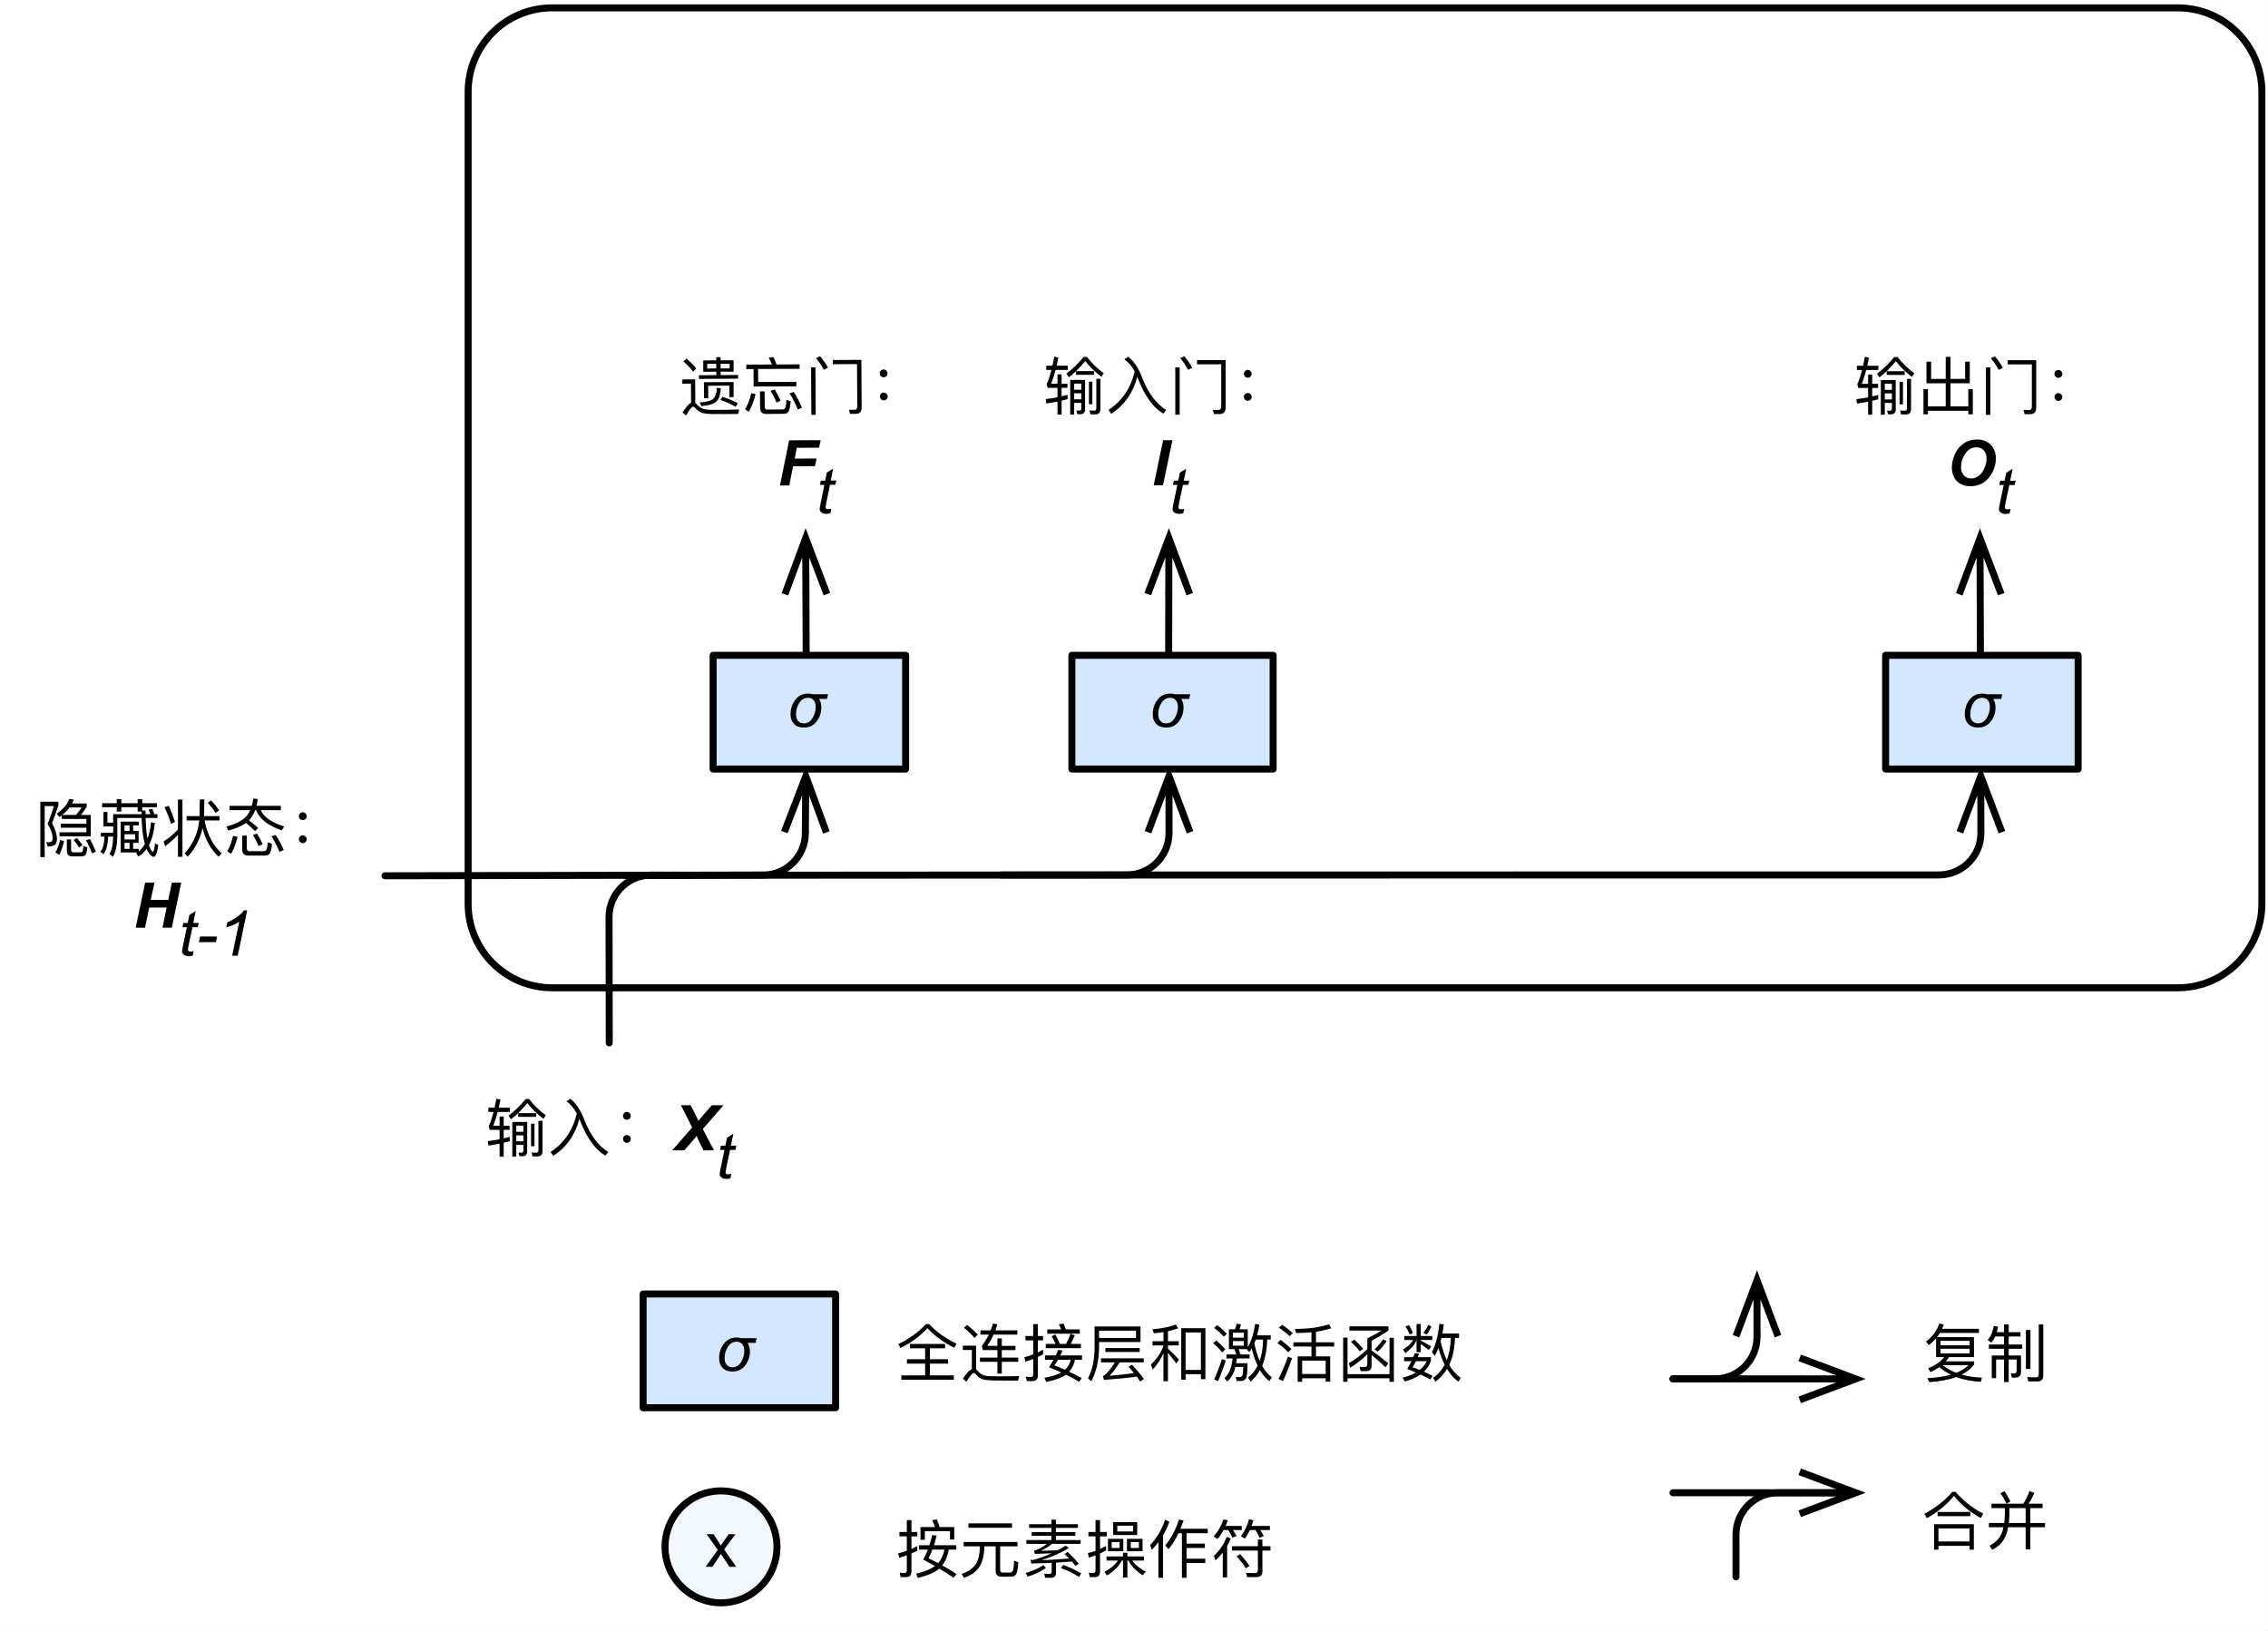 <?xml version="1.0" encoding="UTF-8"?>
<svg xmlns="http://www.w3.org/2000/svg" xmlns:xlink="http://www.w3.org/1999/xlink" width="259.2pt" height="186.4pt" viewBox="0 0 259.2 186.4" version="1.1">
<rect x="0" y="0" width="259.2" height="186.4" fill="#808080" stroke="none"/>
<defs>
<g>
<symbol overflow="visible" id="glyph0-0">
<path style="stroke:none;" d="M 0.906 0 L 0.906 -4.5 L 4.5 -4.5 L 4.5 0 Z M 1.016 -0.109 L 4.391 -0.109 L 4.391 -4.391 L 1.016 -4.391 Z M 1.016 -0.109 "/>
</symbol>
<symbol overflow="visible" id="glyph0-1">
<path style="stroke:none;" d="M 4.641 -3.734 L 4.531 -3.203 L 3.609 -3.203 C 3.785 -2.941 3.875 -2.613 3.875 -2.219 C 3.875 -1.613 3.691 -1.078 3.328 -0.609 C 2.973 -0.148 2.488 0.078 1.875 0.078 C 1.406 0.078 1.035 -0.055 0.766 -0.328 C 0.492 -0.609 0.359 -0.973 0.359 -1.422 C 0.359 -2.086 0.539 -2.648 0.906 -3.109 C 1.27 -3.578 1.754 -3.812 2.359 -3.812 C 2.547 -3.812 2.719 -3.785 2.875 -3.734 Z M 0.984 -1.438 C 0.984 -1.133 1.062 -0.883 1.219 -0.688 C 1.383 -0.5 1.602 -0.406 1.875 -0.406 C 2.301 -0.406 2.633 -0.609 2.875 -1.016 C 3.113 -1.422 3.234 -1.832 3.234 -2.25 C 3.234 -2.594 3.156 -2.859 3 -3.047 C 2.844 -3.234 2.633 -3.328 2.375 -3.328 C 1.945 -3.328 1.609 -3.133 1.359 -2.75 C 1.109 -2.363 0.984 -1.926 0.984 -1.438 Z M 0.984 -1.438 "/>
</symbol>
<symbol overflow="visible" id="glyph1-0">
<path style="stroke:none;" d=""/>
</symbol>
<symbol overflow="visible" id="glyph1-1">
<path style="stroke:none;" d="M 1.656 -3.875 L 1.656 -2.812 L 0.938 -2.812 C 1.109 -3.266 1.281 -3.797 1.438 -4.391 L 2.828 -4.391 L 2.828 -4.875 L 1.562 -4.875 C 1.625 -5.172 1.688 -5.469 1.75 -5.797 L 1.281 -5.906 C 1.219 -5.547 1.156 -5.203 1.078 -4.875 L 0.375 -4.875 L 0.375 -4.391 L 0.969 -4.391 C 0.797 -3.75 0.625 -3.203 0.422 -2.766 L 0.531 -2.344 L 1.656 -2.344 L 1.656 -1.266 C 1.234 -1.188 0.781 -1.109 0.312 -1.062 L 0.375 -0.547 C 0.812 -0.625 1.234 -0.688 1.656 -0.766 L 1.656 0.719 L 2.125 0.719 L 2.125 -0.875 L 2.812 -1.047 L 2.812 -1.547 C 2.594 -1.484 2.375 -1.422 2.125 -1.375 L 2.125 -2.344 L 2.797 -2.344 L 2.797 -2.812 L 2.125 -2.812 L 2.125 -3.875 Z M 3.781 -4.25 L 3.781 -3.828 L 5.844 -3.828 L 5.844 -4.25 L 3.781 -4.25 C 4.141 -4.609 4.484 -4.984 4.828 -5.406 C 5.375 -4.703 6 -4.094 6.672 -3.609 L 6.938 -4.016 C 6.281 -4.484 5.641 -5.094 5.016 -5.875 L 4.641 -5.875 C 4.062 -5.156 3.406 -4.516 2.672 -3.969 L 2.953 -3.547 C 3.234 -3.766 3.5 -4 3.781 -4.25 Z M 4.281 0.672 C 4.625 0.672 4.812 0.484 4.812 0.109 L 4.812 -3.25 L 3.109 -3.25 L 3.109 0.719 L 3.562 0.719 L 3.562 -0.625 L 4.375 -0.625 L 4.375 0.016 C 4.375 0.188 4.297 0.266 4.141 0.266 L 3.812 0.25 L 3.938 0.672 Z M 3.562 -1.031 L 3.562 -1.719 L 4.375 -1.719 L 4.375 -1.031 Z M 3.562 -2.125 L 3.562 -2.828 L 4.375 -2.828 L 4.375 -2.125 Z M 5.25 -3.047 L 5.25 -0.469 L 5.641 -0.469 L 5.641 -3.047 Z M 6.031 0.688 C 6.375 0.688 6.562 0.469 6.562 0.062 L 6.562 -3.375 L 6.094 -3.375 L 6.094 -0.047 C 6.094 0.156 6.016 0.266 5.875 0.266 C 5.688 0.266 5.5 0.25 5.312 0.234 L 5.422 0.688 Z M 6.031 0.688 "/>
</symbol>
<symbol overflow="visible" id="glyph1-2">
<path style="stroke:none;" d="M 3.281 -4.219 C 2.828 -2.297 1.828 -0.828 0.281 0.188 L 0.594 0.625 C 2.109 -0.359 3.094 -1.766 3.578 -3.609 C 3.609 -3.516 3.641 -3.422 3.688 -3.312 C 4.438 -1.406 5.375 -0.094 6.547 0.609 L 6.875 0.188 C 5.734 -0.516 4.828 -1.734 4.156 -3.453 C 3.703 -4.625 3.172 -5.438 2.531 -5.891 L 2.094 -5.609 C 2.562 -5.281 2.953 -4.812 3.281 -4.219 Z M 3.281 -4.219 "/>
</symbol>
<symbol overflow="visible" id="glyph1-3">
<path style="stroke:none;" d="M 5.766 0.656 C 6.234 0.656 6.469 0.422 6.469 -0.078 L 6.469 -5.516 L 3.203 -5.516 L 3.203 -5.031 L 5.969 -5.031 L 5.969 -0.219 C 5.969 0.062 5.859 0.188 5.656 0.188 L 5.016 0.188 L 5.141 0.656 Z M 0.719 -4.688 L 0.719 0.734 L 1.219 0.734 L 1.219 -4.688 Z M 1.75 -5.953 L 1.281 -5.734 C 1.609 -5.359 1.906 -4.906 2.188 -4.406 L 2.656 -4.641 C 2.391 -5.125 2.094 -5.547 1.75 -5.953 Z M 1.75 -5.953 "/>
</symbol>
<symbol overflow="visible" id="glyph1-4">
<path style="stroke:none;" d="M 1.797 -4.391 C 1.672 -4.391 1.562 -4.344 1.484 -4.25 C 1.391 -4.172 1.359 -4.062 1.359 -3.938 C 1.359 -3.812 1.391 -3.719 1.484 -3.625 C 1.562 -3.547 1.672 -3.5 1.797 -3.5 C 1.922 -3.5 2.031 -3.547 2.125 -3.625 C 2.203 -3.719 2.25 -3.812 2.25 -3.938 C 2.25 -4.062 2.203 -4.172 2.125 -4.25 C 2.031 -4.344 1.922 -4.391 1.797 -4.391 Z M 1.797 -1.75 C 1.672 -1.75 1.562 -1.703 1.484 -1.609 C 1.391 -1.531 1.359 -1.438 1.359 -1.297 C 1.359 -1.188 1.391 -1.078 1.484 -1 C 1.562 -0.906 1.672 -0.859 1.797 -0.859 C 1.922 -0.859 2.031 -0.906 2.125 -1 C 2.203 -1.078 2.25 -1.188 2.25 -1.297 C 2.25 -1.438 2.203 -1.531 2.125 -1.609 C 2.031 -1.703 1.922 -1.75 1.797 -1.75 Z M 1.797 -1.75 "/>
</symbol>
<symbol overflow="visible" id="glyph1-5">
<path style="stroke:none;" d="M 6.375 -1.641 L 6.375 -4.078 L 5.25 -4.078 C 5.453 -4.344 5.688 -4.641 5.906 -5 L 5.906 -5.391 L 4.234 -5.391 C 4.297 -5.531 4.375 -5.688 4.438 -5.844 L 3.906 -5.906 C 3.672 -5.25 3.188 -4.703 2.484 -4.234 L 2.781 -3.844 C 2.875 -3.891 2.969 -3.969 3.062 -4.047 L 3.062 -3.625 L 5.875 -3.625 L 5.875 -3.078 L 2.953 -3.078 L 2.953 -2.625 L 5.875 -2.625 L 5.875 -2.094 L 2.797 -2.094 L 2.797 -1.641 Z M 3.953 -4.938 L 5.328 -4.938 C 5.109 -4.609 4.906 -4.328 4.688 -4.078 L 3.125 -4.078 C 3.438 -4.344 3.719 -4.625 3.953 -4.938 Z M 0.609 -5.594 L 0.609 0.734 L 1.109 0.734 L 1.109 -5.094 L 2.156 -5.094 C 1.984 -4.5 1.75 -3.812 1.438 -3.062 C 1.828 -2.453 2.016 -1.891 2.016 -1.391 C 2.016 -1.25 1.984 -1.141 1.922 -1.078 C 1.859 -1.016 1.75 -0.969 1.562 -0.953 C 1.484 -0.953 1.391 -0.969 1.281 -0.984 L 1.453 -0.469 C 1.859 -0.469 2.156 -0.547 2.328 -0.719 C 2.453 -0.859 2.516 -1.094 2.516 -1.391 C 2.484 -1.922 2.297 -2.5 1.953 -3.141 C 2.219 -3.844 2.469 -4.531 2.672 -5.172 L 2.672 -5.594 Z M 6.281 -1.328 L 5.828 -1.188 C 6.078 -0.75 6.312 -0.25 6.531 0.312 L 6.953 0.109 C 6.75 -0.391 6.531 -0.875 6.281 -1.328 Z M 2.859 -1.203 C 2.75 -0.688 2.578 -0.219 2.328 0.203 L 2.766 0.484 C 3 0.031 3.188 -0.484 3.328 -1.109 Z M 5.25 0.656 C 5.469 0.656 5.641 0.609 5.734 0.531 C 5.844 0.406 5.938 0.109 5.984 -0.375 L 5.531 -0.531 C 5.5 -0.172 5.469 0.047 5.406 0.109 C 5.359 0.172 5.281 0.188 5.172 0.188 L 4.391 0.188 C 4.219 0.188 4.125 0.094 4.125 -0.109 L 4.125 -1.281 L 3.641 -1.281 L 3.641 0 C 3.641 0.438 3.844 0.656 4.234 0.656 Z M 4.781 -1.453 L 4.422 -1.203 C 4.672 -0.906 4.891 -0.625 5.031 -0.359 L 5.422 -0.641 C 5.266 -0.859 5.062 -1.141 4.781 -1.453 Z M 4.781 -1.453 "/>
</symbol>
<symbol overflow="visible" id="glyph1-6">
<path style="stroke:none;" d="M 0.469 -5.422 L 0.469 -4.969 L 2.141 -4.969 L 2.141 -4.469 L 2.672 -4.469 L 2.672 -4.969 L 4.531 -4.969 L 4.531 -4.469 L 4.984 -4.469 L 4.984 -4.172 L 1.734 -4.172 L 1.734 -3.203 L 1.078 -3.203 L 1.078 -4.422 L 0.625 -4.422 L 0.625 -2.766 L 1.734 -2.766 L 1.734 -2.047 L 0.328 -2.047 L 0.328 -1.609 L 0.734 -1.609 C 0.719 -0.766 0.547 -0.188 0.266 0.125 L 0.625 0.406 C 0.938 0.016 1.125 -0.641 1.156 -1.609 L 1.734 -1.609 L 1.734 -1.531 C 1.719 -0.719 1.578 -0.078 1.328 0.375 L 1.703 0.719 C 2.016 0.156 2.188 -0.594 2.203 -1.531 L 2.203 -3.734 L 4.984 -3.734 C 5.016 -2.797 5.078 -2.031 5.203 -1.438 C 5.25 -1.203 5.297 -0.969 5.359 -0.766 C 5.172 -0.422 4.922 -0.141 4.656 0.094 L 4.656 -0.203 L 4.016 -0.203 L 4.016 -0.891 L 4.641 -0.891 L 4.641 -2.266 L 4.016 -2.266 L 4.016 -2.891 L 4.656 -2.891 L 4.656 -3.312 L 2.594 -3.312 L 2.594 0.203 L 4.484 0.203 L 4.359 0.281 L 4.609 0.672 C 4.969 0.469 5.281 0.172 5.562 -0.203 C 5.625 -0.062 5.672 0.062 5.75 0.172 C 5.969 0.516 6.172 0.703 6.359 0.703 C 6.594 0.703 6.766 0.25 6.891 -0.641 L 6.516 -0.844 C 6.453 -0.203 6.359 0.125 6.281 0.125 C 6.203 0.125 6.094 -0.016 5.969 -0.281 C 5.906 -0.391 5.875 -0.516 5.828 -0.656 C 6.172 -1.297 6.391 -2.125 6.5 -3.156 L 6.062 -3.25 C 6 -2.531 5.859 -1.922 5.656 -1.391 C 5.641 -1.453 5.625 -1.531 5.609 -1.625 C 5.531 -2.109 5.469 -2.812 5.438 -3.734 L 6.797 -3.734 L 6.797 -4.172 L 6.438 -4.172 C 6.359 -4.406 6.281 -4.609 6.203 -4.781 L 5.766 -4.703 C 5.859 -4.547 5.938 -4.359 6 -4.172 L 5.438 -4.172 L 5.438 -4.578 L 5.062 -4.578 L 5.062 -4.969 L 6.734 -4.969 L 6.734 -5.422 L 5.062 -5.422 L 5.062 -5.875 L 4.531 -5.875 L 4.531 -5.422 L 2.672 -5.422 L 2.672 -5.891 L 2.141 -5.891 L 2.141 -5.422 Z M 3.609 -2.891 L 3.609 -2.266 L 3.031 -2.266 L 3.031 -2.891 Z M 3.031 -1.875 L 4.25 -1.875 L 4.25 -1.281 L 3.031 -1.281 Z M 3.031 -0.891 L 3.609 -0.891 L 3.609 -0.203 L 3.031 -0.203 Z M 3.031 -0.891 "/>
</symbol>
<symbol overflow="visible" id="glyph1-7">
<path style="stroke:none;" d="M 1.938 -2.422 C 1.453 -1.906 0.906 -1.438 0.297 -1.047 L 0.469 -0.5 C 1.016 -0.906 1.5 -1.344 1.938 -1.812 L 1.938 0.703 L 2.453 0.703 L 2.453 -5.844 L 1.938 -5.844 Z M 0.891 -5.125 L 0.391 -4.969 C 0.672 -4.422 0.922 -3.781 1.141 -3.062 L 1.594 -3.281 C 1.391 -3.938 1.156 -4.547 0.891 -5.125 Z M 5.75 -5.734 L 5.344 -5.484 C 5.719 -5.062 6.016 -4.672 6.234 -4.312 L 6.641 -4.609 C 6.438 -4.922 6.141 -5.312 5.75 -5.734 Z M 4.953 -5.859 L 4.438 -5.859 C 4.438 -5.422 4.422 -4.781 4.406 -3.953 L 2.922 -3.953 L 2.922 -3.453 L 4.375 -3.453 C 4.234 -2.031 3.672 -0.766 2.703 0.312 L 3.047 0.703 C 3.875 -0.172 4.438 -1.266 4.75 -2.578 C 5.062 -1.266 5.672 -0.172 6.578 0.688 L 6.938 0.297 C 5.938 -0.578 5.297 -1.844 4.984 -3.453 L 6.688 -3.453 L 6.688 -3.953 L 4.922 -3.953 C 4.938 -4.703 4.953 -5.328 4.953 -5.859 Z M 4.953 -5.859 "/>
</symbol>
<symbol overflow="visible" id="glyph1-8">
<path style="stroke:none;" d="M 3.344 -5.953 C 3.312 -5.656 3.25 -5.391 3.172 -5.125 L 0.641 -5.125 L 0.641 -4.625 L 3 -4.625 C 2.859 -4.344 2.703 -4.094 2.5 -3.875 C 2.047 -3.406 1.312 -3.031 0.281 -2.766 L 0.484 -2.297 C 1.359 -2.531 2.031 -2.812 2.5 -3.172 C 2.859 -2.891 3.203 -2.578 3.547 -2.234 L 3.906 -2.594 C 3.516 -2.953 3.172 -3.234 2.859 -3.469 C 2.875 -3.5 2.891 -3.516 2.922 -3.547 C 3.188 -3.844 3.406 -4.219 3.562 -4.625 L 3.672 -4.625 C 4.031 -3.656 5 -2.875 6.609 -2.312 L 6.875 -2.766 C 5.453 -3.219 4.547 -3.828 4.203 -4.625 L 6.5 -4.625 L 6.5 -5.125 L 3.719 -5.125 C 3.781 -5.375 3.828 -5.625 3.859 -5.906 Z M 1.031 -1.688 C 0.891 -1.047 0.672 -0.453 0.375 0.078 L 0.812 0.359 C 1.125 -0.188 1.375 -0.828 1.547 -1.578 Z M 3.766 -1.953 L 3.312 -1.812 C 3.531 -1.438 3.75 -1.016 3.953 -0.531 L 4.422 -0.734 C 4.234 -1.172 4.016 -1.578 3.766 -1.953 Z M 5.906 -1.797 L 5.422 -1.641 C 5.75 -1.125 6.062 -0.547 6.344 0.141 L 6.828 -0.078 C 6.562 -0.688 6.266 -1.266 5.906 -1.797 Z M 4.594 0.562 C 4.875 0.562 5.062 0.5 5.188 0.375 C 5.344 0.234 5.438 -0.156 5.484 -0.797 L 5 -0.953 C 4.969 -0.469 4.906 -0.172 4.828 -0.062 C 4.766 0.016 4.656 0.062 4.5 0.062 L 2.938 0.062 C 2.719 0.062 2.609 -0.047 2.609 -0.266 L 2.609 -1.719 L 2.078 -1.719 L 2.078 -0.156 C 2.078 0.328 2.312 0.562 2.766 0.562 Z M 4.594 0.562 "/>
</symbol>
<symbol overflow="visible" id="glyph1-9">
<path style="stroke:none;" d="M 5.547 -3.375 L 3.875 -3.375 L 3.875 -5.891 L 3.328 -5.891 L 3.328 -3.375 L 1.656 -3.375 L 1.656 -5.344 L 1.125 -5.344 L 1.125 -2.875 L 3.328 -2.875 L 3.328 -0.234 L 1.297 -0.234 L 1.297 -2.203 L 0.781 -2.203 L 0.781 0.672 L 1.297 0.672 L 1.297 0.266 L 5.906 0.266 L 5.906 0.672 L 6.422 0.672 L 6.422 -2.203 L 5.906 -2.203 L 5.906 -0.234 L 3.875 -0.234 L 3.875 -2.875 L 6.078 -2.875 L 6.078 -5.344 L 5.547 -5.344 Z M 5.547 -3.375 "/>
</symbol>
<symbol overflow="visible" id="glyph1-10">
<path style="stroke:none;" d="M 3.422 -5.859 C 2.578 -4.953 1.531 -4.188 0.266 -3.578 L 0.516 -3.125 C 1.781 -3.766 2.812 -4.531 3.594 -5.391 C 4.453 -4.484 5.469 -3.734 6.656 -3.156 L 6.922 -3.625 C 5.734 -4.172 4.703 -4.906 3.781 -5.859 Z M 1.594 -3.594 L 1.594 -3.094 L 3.328 -3.094 L 3.328 -1.844 L 1.25 -1.844 L 1.25 -1.344 L 3.328 -1.344 L 3.328 0 L 0.609 0 L 0.609 0.5 L 6.609 0.5 L 6.609 0 L 3.875 0 L 3.875 -1.344 L 5.953 -1.344 L 5.953 -1.844 L 3.875 -1.844 L 3.875 -3.094 L 5.609 -3.094 L 5.609 -3.594 Z M 1.594 -3.594 "/>
</symbol>
<symbol overflow="visible" id="glyph1-11">
<path style="stroke:none;" d="M 0.922 -5.766 L 0.562 -5.438 C 1.078 -5.016 1.484 -4.641 1.766 -4.281 L 2.141 -4.656 C 1.812 -5.031 1.406 -5.391 0.922 -5.766 Z M 5.109 0.594 L 6.75 0.594 L 6.875 0.078 C 6.688 0.094 6.422 0.094 6.078 0.094 C 5.719 0.109 5.375 0.109 5.031 0.109 C 4.484 0.109 4.016 0.109 3.641 0.094 C 3.219 0.094 2.891 0.031 2.672 -0.078 C 2.484 -0.172 2.297 -0.312 2.125 -0.531 C 2.062 -0.594 2.016 -0.641 1.953 -0.688 L 1.953 -3.391 L 0.438 -3.391 L 0.438 -2.906 L 1.469 -2.906 L 1.469 -0.719 C 1.172 -0.594 0.828 -0.219 0.453 0.375 L 0.844 0.734 C 1.234 0.078 1.516 -0.266 1.688 -0.266 C 1.781 -0.266 1.875 -0.203 1.969 -0.078 C 2.188 0.188 2.438 0.359 2.719 0.453 C 3.016 0.531 3.375 0.562 3.844 0.578 C 4.297 0.578 4.719 0.594 5.109 0.594 Z M 2.453 -5.141 L 2.453 -4.656 L 3.406 -4.656 C 3.156 -4.156 2.891 -3.719 2.609 -3.375 L 2.719 -2.891 L 4.391 -2.891 L 4.391 -2.031 L 2.391 -2.031 L 2.391 -1.547 L 4.391 -1.547 L 4.391 -0.203 L 4.891 -0.203 L 4.891 -1.547 L 6.766 -1.547 L 6.766 -2.031 L 4.891 -2.031 L 4.891 -2.891 L 6.453 -2.891 L 6.453 -3.375 L 4.891 -3.375 L 4.891 -4.234 L 4.391 -4.234 L 4.391 -3.375 L 3.234 -3.375 C 3.484 -3.75 3.734 -4.172 3.953 -4.656 L 6.672 -4.656 L 6.672 -5.141 L 4.156 -5.141 C 4.234 -5.359 4.312 -5.578 4.391 -5.812 L 3.891 -5.938 C 3.812 -5.656 3.703 -5.391 3.609 -5.141 Z M 2.453 -5.141 "/>
</symbol>
<symbol overflow="visible" id="glyph1-12">
<path style="stroke:none;" d="M 3.812 -4.672 L 3.391 -4.469 C 3.531 -4.203 3.688 -3.922 3.828 -3.594 L 2.719 -3.594 L 2.719 -3.109 L 6.734 -3.109 L 6.734 -3.594 L 5.578 -3.594 C 5.734 -3.891 5.891 -4.219 6.031 -4.578 L 5.547 -4.75 C 5.391 -4.344 5.234 -3.969 5.031 -3.594 L 4.328 -3.594 C 4.156 -3.984 4 -4.344 3.812 -4.672 Z M 4.766 -5.922 L 4.219 -5.844 C 4.312 -5.656 4.391 -5.453 4.469 -5.25 L 2.891 -5.25 L 2.891 -4.766 L 6.609 -4.766 L 6.609 -5.25 L 5 -5.25 C 4.922 -5.5 4.844 -5.719 4.766 -5.922 Z M 1.172 0.656 C 1.594 0.656 1.812 0.453 1.812 0.031 L 1.812 -2.109 C 2.016 -2.203 2.219 -2.297 2.406 -2.406 L 2.406 -2.938 C 2.219 -2.828 2.016 -2.719 1.812 -2.625 L 1.812 -4 L 2.406 -4 L 2.406 -4.5 L 1.812 -4.5 L 1.812 -5.859 L 1.281 -5.859 L 1.281 -4.5 L 0.391 -4.5 L 0.391 -4 L 1.281 -4 L 1.281 -2.406 C 0.938 -2.266 0.609 -2.156 0.266 -2.078 L 0.391 -1.562 C 0.688 -1.656 0.984 -1.75 1.281 -1.875 L 1.281 -0.094 C 1.281 0.094 1.172 0.188 0.984 0.188 C 0.812 0.188 0.625 0.172 0.438 0.156 L 0.547 0.656 Z M 4.125 -2.906 C 4.047 -2.703 3.969 -2.5 3.859 -2.281 L 2.625 -2.281 L 2.625 -1.781 L 3.594 -1.781 C 3.438 -1.5 3.266 -1.219 3.078 -0.922 C 3.578 -0.734 4.047 -0.531 4.484 -0.328 C 4.047 -0.078 3.391 0.125 2.562 0.281 L 2.766 0.75 C 3.797 0.547 4.547 0.266 5.031 -0.078 C 5.609 0.188 6.094 0.469 6.531 0.734 L 6.812 0.312 C 6.359 0.047 5.891 -0.188 5.391 -0.422 C 5.734 -0.797 5.953 -1.25 6.062 -1.781 L 6.859 -1.781 L 6.859 -2.281 L 4.391 -2.281 C 4.469 -2.469 4.547 -2.656 4.625 -2.844 Z M 5.578 -1.781 C 5.453 -1.312 5.25 -0.938 4.922 -0.641 C 4.531 -0.812 4.125 -0.984 3.703 -1.141 C 3.859 -1.344 3.984 -1.562 4.125 -1.781 Z M 5.578 -1.781 "/>
</symbol>
<symbol overflow="visible" id="glyph1-13">
<path style="stroke:none;" d="M 2.328 -3.125 L 2.328 -2.672 L 6.25 -2.672 L 6.25 -3.125 Z M 1.828 -1.953 L 1.828 -1.484 L 3.406 -1.484 C 2.891 -0.656 2.484 -0.172 2.156 0.016 C 2.125 0.031 2.094 0.062 2.047 0.078 L 2.172 0.516 C 3.516 0.422 4.781 0.297 5.922 0.141 C 6.062 0.328 6.188 0.516 6.312 0.703 L 6.734 0.406 C 6.406 -0.047 5.953 -0.594 5.359 -1.219 L 4.984 -0.984 C 5.188 -0.734 5.406 -0.5 5.594 -0.266 C 4.672 -0.125 3.734 -0.031 2.797 0.047 C 3.125 -0.266 3.516 -0.766 3.953 -1.484 L 6.719 -1.484 L 6.719 -1.953 Z M 5.828 -5.109 L 5.828 -4.281 L 1.609 -4.281 L 1.609 -5.109 Z M 1.609 -3.812 L 6.344 -3.812 L 6.344 -5.594 L 1.094 -5.594 L 1.094 -3.219 C 1.094 -1.766 0.828 -0.578 0.344 0.328 L 0.719 0.672 C 1.297 -0.406 1.594 -1.703 1.609 -3.219 Z M 1.609 -3.812 "/>
</symbol>
<symbol overflow="visible" id="glyph1-14">
<path style="stroke:none;" d="M 6.562 -5.391 L 3.797 -5.391 L 3.797 0.5 L 4.297 0.5 L 4.297 -0.141 L 6.047 -0.141 L 6.047 0.438 L 6.562 0.438 Z M 4.297 -0.625 L 4.297 -4.906 L 6.047 -4.906 L 6.047 -0.625 Z M 0.516 -3.906 L 0.516 -3.422 L 1.766 -3.422 L 1.766 -3.375 C 1.484 -2.578 1 -1.859 0.328 -1.234 L 0.547 -0.672 C 1.047 -1.219 1.469 -1.844 1.766 -2.531 L 1.766 0.672 L 2.281 0.672 L 2.281 -2.578 C 2.547 -2.281 2.859 -1.859 3.234 -1.359 L 3.531 -1.797 C 3.109 -2.281 2.688 -2.688 2.281 -3.062 L 2.281 -3.422 L 3.516 -3.422 L 3.516 -3.906 L 2.281 -3.906 L 2.281 -5.047 C 2.672 -5.125 3.062 -5.25 3.438 -5.375 L 3.188 -5.812 C 2.469 -5.547 1.578 -5.359 0.5 -5.266 L 0.672 -4.812 C 1.047 -4.844 1.406 -4.891 1.766 -4.938 L 1.766 -3.906 Z M 0.516 -3.906 "/>
</symbol>
<symbol overflow="visible" id="glyph1-15">
<path style="stroke:none;" d="M 2.047 -5.266 L 2.047 -3 L 2.672 -3 L 2.891 -2.391 L 1.766 -2.391 L 1.766 -1.938 L 2.484 -1.938 C 2.406 -1.406 2.312 -0.969 2.188 -0.641 C 2.047 -0.281 1.844 0.031 1.547 0.312 L 1.859 0.719 C 2.203 0.391 2.453 0 2.625 -0.406 C 2.688 -0.562 2.734 -0.75 2.781 -0.969 L 3.688 -0.969 C 3.672 -0.469 3.641 -0.156 3.594 0 C 3.562 0.125 3.438 0.188 3.25 0.203 L 2.812 0.203 L 2.938 0.641 L 3.391 0.641 C 3.688 0.641 3.891 0.531 4 0.328 C 4.125 0.125 4.172 -0.453 4.172 -1.391 L 2.875 -1.391 C 2.906 -1.562 2.938 -1.75 2.953 -1.938 L 4.406 -1.938 L 4.406 -2.391 L 3.375 -2.391 L 3.156 -3 L 4.078 -3 L 4.375 -2.656 C 4.469 -2.781 4.562 -2.922 4.656 -3.078 C 4.828 -2.328 5.062 -1.672 5.328 -1.109 C 5.062 -0.562 4.688 -0.109 4.234 0.25 L 4.516 0.703 C 4.953 0.344 5.312 -0.094 5.594 -0.594 C 5.906 -0.078 6.25 0.344 6.656 0.656 L 6.953 0.219 C 6.516 -0.094 6.156 -0.531 5.844 -1.094 C 6.203 -1.922 6.391 -2.922 6.422 -4.094 L 6.828 -4.094 L 6.828 -4.578 L 5.266 -4.578 C 5.375 -4.953 5.453 -5.359 5.531 -5.797 L 5.047 -5.891 C 4.891 -4.797 4.609 -3.906 4.203 -3.234 L 4.203 -5.266 L 3.25 -5.266 C 3.328 -5.438 3.391 -5.625 3.422 -5.828 L 2.922 -5.906 C 2.875 -5.672 2.828 -5.453 2.75 -5.266 Z M 4.953 -3.672 C 5.016 -3.797 5.062 -3.953 5.125 -4.094 L 5.953 -4.094 C 5.938 -3.172 5.812 -2.359 5.562 -1.656 C 5.312 -2.234 5.109 -2.906 4.953 -3.672 Z M 3.75 -3.391 L 2.5 -3.391 L 2.5 -3.922 L 3.75 -3.922 Z M 2.5 -4.312 L 2.5 -4.875 L 3.75 -4.875 L 3.75 -4.312 Z M 0.703 -5.75 L 0.359 -5.422 C 0.828 -5.078 1.203 -4.734 1.469 -4.422 L 1.812 -4.75 C 1.5 -5.078 1.141 -5.422 0.703 -5.75 Z M 0.594 -4 L 0.25 -3.672 C 0.688 -3.312 1.031 -2.953 1.281 -2.625 L 1.625 -2.969 C 1.344 -3.328 1 -3.656 0.594 -4 Z M 1.25 -1.859 C 1 -1.078 0.703 -0.297 0.359 0.469 L 0.812 0.656 C 1.125 -0.078 1.422 -0.859 1.688 -1.703 Z M 1.25 -1.859 "/>
</symbol>
<symbol overflow="visible" id="glyph1-16">
<path style="stroke:none;" d="M 2.219 -3.781 L 2.219 -3.297 L 4.281 -3.297 L 4.281 -2.172 L 2.703 -2.172 L 2.703 0.734 L 3.219 0.734 L 3.219 0.328 L 5.906 0.328 L 5.906 0.719 L 6.422 0.719 L 6.422 -2.172 L 4.797 -2.172 L 4.797 -3.297 L 6.875 -3.297 L 6.875 -3.781 L 4.797 -3.781 L 4.797 -4.984 C 5.453 -5.078 6.031 -5.219 6.547 -5.391 L 6.281 -5.844 C 5.25 -5.484 3.938 -5.312 2.375 -5.312 L 2.531 -4.844 C 3.141 -4.844 3.734 -4.875 4.281 -4.922 L 4.281 -3.781 Z M 3.219 -0.156 L 3.219 -1.688 L 5.906 -1.688 L 5.906 -0.156 Z M 0.922 -5.781 L 0.562 -5.453 C 1.078 -5.094 1.484 -4.781 1.781 -4.484 L 2.141 -4.828 C 1.812 -5.156 1.391 -5.469 0.922 -5.781 Z M 0.75 -4.062 L 0.391 -3.703 C 0.922 -3.328 1.328 -2.969 1.625 -2.641 L 1.984 -3 C 1.656 -3.359 1.234 -3.703 0.75 -4.062 Z M 1.594 -2.141 C 1.297 -1.281 0.922 -0.422 0.516 0.406 L 1.031 0.641 C 1.406 -0.172 1.75 -1.047 2.062 -1.969 Z M 1.594 -2.141 "/>
</symbol>
<symbol overflow="visible" id="glyph1-17">
<path style="stroke:none;" d="M 1.516 -0.875 C 2.219 -1.312 2.859 -1.828 3.469 -2.406 L 3.469 -1.297 C 3.469 -1.062 3.375 -0.953 3.172 -0.953 C 2.953 -0.953 2.766 -0.953 2.578 -0.969 L 2.703 -0.484 L 3.359 -0.484 C 3.75 -0.484 3.953 -0.703 3.953 -1.109 L 3.953 -2.328 C 4.391 -1.984 4.922 -1.516 5.547 -0.922 L 5.859 -1.375 C 5.203 -1.922 4.578 -2.406 3.953 -2.844 L 3.953 -3.953 C 4.656 -4.344 5.297 -4.719 5.875 -5.125 L 5.875 -5.609 L 1.422 -5.609 L 1.422 -5.125 L 5.094 -5.125 C 4.734 -4.891 4.203 -4.594 3.469 -4.234 L 3.469 -3 C 2.797 -2.359 2.094 -1.812 1.344 -1.391 Z M 6 -4.297 L 6 -0.141 L 1.203 -0.141 L 1.203 -4.312 L 0.703 -4.312 L 0.703 0.734 L 1.203 0.734 L 1.203 0.328 L 6 0.328 L 6 0.734 L 6.5 0.734 L 6.5 -4.297 Z M 1.984 -4.078 L 1.594 -3.844 C 2.016 -3.438 2.359 -3.078 2.594 -2.75 L 3 -3.031 C 2.766 -3.328 2.422 -3.672 1.984 -4.078 Z M 5.266 -4.125 C 4.984 -3.688 4.656 -3.312 4.281 -2.984 L 4.656 -2.719 C 5.047 -3.062 5.391 -3.469 5.672 -3.922 Z M 5.266 -4.125 "/>
</symbol>
<symbol overflow="visible" id="glyph1-18">
<path style="stroke:none;" d="M 4.734 -4.281 L 5.812 -4.281 C 5.781 -3.312 5.625 -2.469 5.344 -1.734 C 5.062 -2.344 4.828 -3.062 4.641 -3.906 Z M 5.109 -1.219 C 4.781 -0.609 4.344 -0.109 3.781 0.281 L 4.047 0.719 C 4.578 0.328 5.031 -0.156 5.375 -0.734 C 5.734 -0.125 6.172 0.359 6.672 0.719 L 6.953 0.297 C 6.438 -0.062 6 -0.547 5.625 -1.203 C 6.016 -2.047 6.25 -3.078 6.281 -4.281 L 6.75 -4.281 L 6.75 -4.781 L 4.844 -4.781 C 4.906 -5.094 4.969 -5.453 5 -5.812 L 4.5 -5.906 C 4.359 -4.531 4.062 -3.438 3.641 -2.641 L 3.969 -2.234 C 4.125 -2.5 4.266 -2.797 4.391 -3.125 C 4.594 -2.406 4.828 -1.766 5.109 -1.219 Z M 1.688 -2.531 C 1.641 -2.391 1.578 -2.234 1.516 -2.078 L 0.469 -2.078 L 0.469 -1.625 L 1.312 -1.625 C 1.172 -1.344 1.016 -1.047 0.828 -0.734 C 1.172 -0.594 1.5 -0.469 1.828 -0.328 C 1.406 -0.094 0.891 0.109 0.297 0.266 L 0.547 0.703 C 1.266 0.5 1.859 0.234 2.344 -0.094 C 2.766 0.094 3.141 0.281 3.453 0.469 L 3.734 0.062 C 3.422 -0.109 3.078 -0.266 2.734 -0.422 C 3.109 -0.766 3.375 -1.188 3.531 -1.656 L 3.531 -2.078 L 2.031 -2.078 C 2.078 -2.219 2.125 -2.344 2.172 -2.484 Z M 2.266 -0.625 C 2 -0.734 1.734 -0.828 1.438 -0.938 C 1.578 -1.156 1.719 -1.391 1.828 -1.625 L 3.062 -1.625 C 2.891 -1.25 2.625 -0.922 2.266 -0.625 Z M 1.031 -5.75 L 0.625 -5.609 C 0.797 -5.344 0.953 -5.031 1.109 -4.672 L 1.484 -4.844 C 1.359 -5.172 1.203 -5.469 1.031 -5.75 Z M 3.234 -5.766 C 3.094 -5.469 2.906 -5.172 2.672 -4.859 L 3.047 -4.672 C 3.281 -4.969 3.453 -5.281 3.594 -5.594 Z M 0.484 -4.5 L 0.484 -4.047 L 1.5 -4.047 C 1.297 -3.656 0.906 -3.297 0.344 -2.969 L 0.594 -2.547 C 1.219 -2.969 1.656 -3.453 1.891 -4.031 L 1.891 -2.656 L 2.375 -2.656 L 2.375 -3.594 C 2.625 -3.422 2.938 -3.188 3.297 -2.906 L 3.562 -3.312 C 3.156 -3.547 2.766 -3.781 2.375 -3.969 L 2.375 -4.047 L 3.688 -4.047 L 3.688 -4.5 L 2.375 -4.5 L 2.375 -5.875 L 1.891 -5.875 L 1.891 -4.5 Z M 0.484 -4.5 "/>
</symbol>
<symbol overflow="visible" id="glyph1-19">
<path style="stroke:none;" d="M 3.422 -5.891 C 2.562 -4.891 1.5 -4.062 0.219 -3.375 L 0.5 -2.875 C 1.781 -3.594 2.812 -4.438 3.594 -5.422 C 4.453 -4.391 5.469 -3.547 6.672 -2.891 L 6.953 -3.391 C 5.766 -4 4.703 -4.828 3.781 -5.891 Z M 5.875 -2.188 L 1.328 -2.188 L 1.328 0.719 L 1.828 0.719 L 1.828 0.281 L 5.375 0.281 L 5.375 0.719 L 5.875 0.719 Z M 1.828 -0.219 L 1.828 -1.703 L 5.375 -1.703 L 5.375 -0.219 Z M 1.734 -3.594 L 1.734 -3.109 L 5.469 -3.109 L 5.469 -3.594 Z M 1.734 -3.594 "/>
</symbol>
<symbol overflow="visible" id="glyph1-20">
<path style="stroke:none;" d="M 2.188 -5.969 L 1.703 -5.734 C 1.953 -5.391 2.188 -4.984 2.406 -4.547 L 2.859 -4.781 C 2.656 -5.203 2.422 -5.609 2.188 -5.969 Z M 4.594 -4.031 L 4.594 -2.328 L 2.672 -2.328 C 2.703 -2.641 2.734 -2.969 2.734 -3.328 L 2.734 -4.031 Z M 4.594 -1.844 L 4.594 0.688 L 5.125 0.688 L 5.125 -1.844 L 6.812 -1.844 L 6.812 -2.328 L 5.125 -2.328 L 5.125 -4.031 L 6.531 -4.031 L 6.531 -4.531 L 4.922 -4.531 C 5.172 -4.891 5.391 -5.297 5.594 -5.766 L 5.031 -5.969 C 4.828 -5.453 4.609 -4.969 4.328 -4.531 L 0.688 -4.531 L 0.688 -4.031 L 2.219 -4.031 L 2.219 -3.328 C 2.203 -2.969 2.188 -2.641 2.141 -2.328 L 0.391 -2.328 L 0.391 -1.844 L 2.062 -1.844 C 2 -1.562 1.922 -1.297 1.828 -1.078 C 1.562 -0.516 1.109 -0.062 0.469 0.266 L 0.766 0.734 C 1.453 0.406 1.938 -0.078 2.234 -0.688 C 2.391 -1.016 2.516 -1.391 2.594 -1.844 Z M 4.594 -1.844 "/>
</symbol>
<symbol overflow="visible" id="glyph1-21">
<path style="stroke:none;" d="M 2 -4.891 L 6.453 -4.891 L 6.453 -5.359 L 2.234 -5.359 C 2.312 -5.516 2.375 -5.688 2.438 -5.859 L 1.922 -5.953 C 1.656 -5.141 1.156 -4.469 0.406 -3.906 L 0.719 -3.5 C 1.031 -3.734 1.312 -4 1.562 -4.281 L 1.562 -2.125 L 2.484 -2.125 C 2.094 -1.609 1.484 -1.188 0.656 -0.844 L 0.922 -0.406 C 1.297 -0.578 1.641 -0.781 1.938 -0.984 C 2.312 -0.641 2.766 -0.359 3.25 -0.109 C 2.5 0.094 1.609 0.234 0.562 0.281 L 0.781 0.734 C 1.984 0.656 3.016 0.469 3.859 0.156 C 4.688 0.469 5.625 0.641 6.672 0.703 L 6.797 0.219 C 5.953 0.188 5.172 0.078 4.484 -0.125 C 5.078 -0.422 5.547 -0.797 5.906 -1.266 L 5.906 -1.641 L 2.672 -1.641 C 2.812 -1.797 2.938 -1.953 3.047 -2.125 L 5.891 -2.125 L 5.891 -4.406 L 1.656 -4.406 C 1.781 -4.562 1.891 -4.719 2 -4.891 Z M 3.875 -0.328 C 3.281 -0.547 2.766 -0.844 2.312 -1.203 L 5.266 -1.203 C 4.906 -0.859 4.438 -0.562 3.875 -0.328 Z M 5.391 -2.547 L 2.062 -2.547 L 2.062 -3.078 L 5.391 -3.078 Z M 2.062 -3.469 L 2.062 -3.984 L 5.391 -3.984 L 5.391 -3.469 Z M 2.062 -3.469 "/>
</symbol>
<symbol overflow="visible" id="glyph1-22">
<path style="stroke:none;" d="M 1.125 -4.484 L 2.125 -4.484 L 2.125 -3.562 L 0.391 -3.562 L 0.391 -3.078 L 2.125 -3.078 L 2.125 -2.312 L 0.719 -2.312 L 0.719 0.281 L 1.219 0.281 L 1.219 -1.844 L 2.125 -1.844 L 2.125 0.734 L 2.656 0.734 L 2.656 -1.844 L 3.562 -1.844 L 3.562 -0.531 C 3.562 -0.344 3.453 -0.25 3.25 -0.25 L 2.891 -0.266 L 3.031 0.219 L 3.406 0.219 C 3.844 0.219 4.062 0 4.062 -0.422 L 4.062 -2.312 L 2.656 -2.312 L 2.656 -3.078 L 4.203 -3.078 L 4.203 -3.562 L 2.656 -3.562 L 2.656 -4.484 L 4 -4.484 L 4 -4.969 L 2.656 -4.969 L 2.656 -5.859 L 2.125 -5.859 L 2.125 -4.969 L 1.297 -4.969 C 1.359 -5.172 1.391 -5.375 1.438 -5.609 L 0.938 -5.688 C 0.844 -5 0.609 -4.469 0.25 -4.078 L 0.672 -3.781 C 0.844 -3.969 1 -4.203 1.125 -4.484 Z M 4.625 -5.219 L 4.625 -0.766 L 5.141 -0.766 L 5.141 -5.219 Z M 5.953 0.656 C 6.391 0.656 6.609 0.422 6.609 -0.016 L 6.609 -5.859 L 6.094 -5.859 L 6.094 -0.156 C 6.094 0.078 5.984 0.188 5.766 0.188 C 5.453 0.188 5.125 0.188 4.781 0.156 L 4.891 0.656 Z M 5.953 0.656 "/>
</symbol>
<symbol overflow="visible" id="glyph1-23">
<path style="stroke:none;" d="M 6.656 -5.062 L 4.984 -5.062 C 4.875 -5.391 4.781 -5.688 4.672 -5.938 L 4.141 -5.859 C 4.25 -5.609 4.359 -5.359 4.453 -5.062 L 2.797 -5.062 L 2.797 -3.609 L 3.297 -3.609 L 3.297 -4.594 L 6.172 -4.594 L 6.172 -3.641 L 6.656 -3.641 Z M 4.141 -4.141 C 4.047 -3.734 3.938 -3.359 3.812 -2.984 L 2.625 -2.984 L 2.625 -2.484 L 3.641 -2.484 C 3.484 -2.078 3.312 -1.703 3.109 -1.344 C 3.594 -1.094 4.031 -0.844 4.453 -0.609 C 3.969 -0.25 3.25 0.047 2.297 0.266 L 2.5 0.75 C 3.625 0.484 4.438 0.125 4.938 -0.312 C 5.594 0.062 6.125 0.406 6.562 0.734 L 6.922 0.312 C 6.5 0.031 5.953 -0.312 5.281 -0.688 C 5.656 -1.156 5.906 -1.766 6.031 -2.484 L 6.891 -2.484 L 6.891 -2.984 L 4.344 -2.984 C 4.438 -3.312 4.547 -3.688 4.641 -4.094 Z M 5.531 -2.484 C 5.406 -1.844 5.172 -1.344 4.812 -0.938 C 4.484 -1.109 4.109 -1.297 3.719 -1.5 C 3.875 -1.781 4.016 -2.109 4.156 -2.484 Z M 1.141 0.656 C 1.562 0.656 1.766 0.453 1.766 0.031 L 1.766 -2.047 C 1.984 -2.156 2.219 -2.25 2.438 -2.359 L 2.438 -2.891 C 2.219 -2.766 1.984 -2.672 1.766 -2.562 L 1.766 -4 L 2.438 -4 L 2.438 -4.5 L 1.766 -4.5 L 1.766 -5.859 L 1.234 -5.859 L 1.234 -4.5 L 0.391 -4.5 L 0.391 -4 L 1.234 -4 L 1.234 -2.359 C 0.922 -2.234 0.578 -2.141 0.25 -2.062 L 0.375 -1.547 C 0.656 -1.625 0.938 -1.734 1.234 -1.844 L 1.234 -0.094 C 1.234 0.094 1.141 0.188 0.969 0.188 C 0.797 0.188 0.609 0.172 0.422 0.156 L 0.531 0.656 Z M 1.141 0.656 "/>
</symbol>
<symbol overflow="visible" id="glyph1-24">
<path style="stroke:none;" d="M 1.078 -5.484 L 1.078 -4.984 L 6.062 -4.984 L 6.062 -5.484 Z M 0.531 -3.359 L 0.531 -2.859 L 2.391 -2.859 L 2.391 -2.75 C 2.375 -1.969 2.219 -1.328 1.938 -0.828 C 1.625 -0.359 1.078 0.016 0.297 0.297 L 0.578 0.734 C 1.391 0.453 1.953 0.031 2.312 -0.484 C 2.672 -1.062 2.875 -1.812 2.891 -2.75 L 2.891 -2.859 L 4.188 -2.859 L 4.188 -0.062 C 4.188 0.375 4.422 0.609 4.875 0.609 L 5.906 0.609 C 6.172 0.609 6.375 0.531 6.484 0.375 C 6.641 0.219 6.734 -0.266 6.781 -1.047 L 6.297 -1.203 C 6.281 -0.547 6.219 -0.156 6.141 -0.031 C 6.078 0.078 5.969 0.141 5.812 0.141 L 5.016 0.141 C 4.797 0.141 4.703 0.031 4.703 -0.172 L 4.703 -2.859 L 6.688 -2.859 L 6.688 -3.359 Z M 0.531 -3.359 "/>
</symbol>
<symbol overflow="visible" id="glyph1-25">
<path style="stroke:none;" d="M 0.812 -5.391 L 0.812 -4.969 L 3.359 -4.969 L 3.359 -4.484 L 1.109 -4.484 L 1.109 -4.062 L 3.359 -4.062 L 3.359 -3.578 L 0.5 -3.578 L 0.5 -3.141 L 2.844 -3.141 C 2.391 -2.797 2 -2.578 1.656 -2.453 C 1.562 -2.406 1.469 -2.391 1.375 -2.375 L 1.469 -2 C 2.141 -2.031 2.781 -2.047 3.391 -2.062 C 2.672 -1.75 1.969 -1.484 1.25 -1.297 L 0.969 -1.328 L 1.062 -0.891 L 1.672 -0.922 C 2.078 -0.922 2.656 -0.938 3.391 -0.969 L 3.391 0.031 C 3.391 0.203 3.312 0.297 3.156 0.297 C 2.953 0.297 2.766 0.281 2.547 0.266 L 2.641 0.734 L 3.328 0.734 C 3.703 0.734 3.891 0.531 3.891 0.156 L 3.891 -1 C 4.422 -1.031 5.016 -1.078 5.703 -1.125 C 5.844 -0.953 5.984 -0.797 6.109 -0.625 L 6.484 -0.875 C 6.188 -1.25 5.766 -1.703 5.219 -2.219 L 4.859 -1.984 C 5.047 -1.812 5.219 -1.641 5.391 -1.469 C 4.156 -1.375 3.094 -1.297 2.234 -1.281 C 3.281 -1.609 4.344 -2.062 5.375 -2.672 L 4.984 -2.938 C 4.688 -2.75 4.375 -2.578 4.078 -2.406 C 3.438 -2.391 2.797 -2.359 2.156 -2.344 C 2.594 -2.547 3.016 -2.812 3.438 -3.141 L 6.703 -3.141 L 6.703 -3.578 L 3.875 -3.578 L 3.875 -4.062 L 6.094 -4.062 L 6.094 -4.484 L 3.875 -4.484 L 3.875 -4.969 L 6.391 -4.969 L 6.391 -5.391 L 3.875 -5.391 L 3.875 -5.906 L 3.359 -5.906 L 3.359 -5.391 Z M 2.438 -0.719 C 1.906 -0.344 1.234 -0.047 0.422 0.188 L 0.641 0.609 C 1.469 0.344 2.172 0.016 2.734 -0.391 Z M 4.703 -0.734 L 4.453 -0.375 C 5.156 -0.125 5.844 0.203 6.516 0.641 L 6.766 0.234 C 6.141 -0.141 5.453 -0.469 4.703 -0.734 Z M 4.703 -0.734 "/>
</symbol>
<symbol overflow="visible" id="glyph1-26">
<path style="stroke:none;" d="M 3.75 -1.234 C 3.422 -0.734 2.922 -0.297 2.234 0.031 L 2.5 0.469 C 3.281 0.016 3.844 -0.547 4.203 -1.234 L 4.344 -1.234 L 4.344 0.703 L 4.844 0.703 L 4.844 -1.234 L 4.969 -1.234 C 5.281 -0.609 5.828 -0.047 6.594 0.453 L 6.938 0.031 C 6.234 -0.344 5.719 -0.75 5.406 -1.234 L 6.734 -1.234 L 6.734 -1.703 L 4.844 -1.703 L 4.844 -2.125 L 4.344 -2.125 L 4.344 -1.703 L 2.453 -1.703 L 2.453 -1.234 Z M 2.406 -2.906 C 2.188 -2.781 1.953 -2.672 1.719 -2.562 L 1.719 -4 L 2.484 -4 L 2.484 -4.5 L 1.719 -4.5 L 1.719 -5.859 L 1.203 -5.859 L 1.203 -4.5 L 0.391 -4.5 L 0.391 -4 L 1.203 -4 L 1.203 -2.344 C 0.922 -2.25 0.641 -2.156 0.328 -2.094 L 0.453 -1.562 C 0.703 -1.656 0.953 -1.734 1.203 -1.844 L 1.203 -0.062 C 1.203 0.109 1.109 0.188 0.938 0.188 C 0.781 0.188 0.609 0.188 0.438 0.156 L 0.547 0.656 L 1.125 0.656 C 1.516 0.656 1.719 0.453 1.719 0.062 L 1.719 -2.047 C 1.953 -2.156 2.188 -2.266 2.406 -2.391 Z M 3.219 -5.625 L 3.219 -4.156 L 5.969 -4.156 L 5.969 -5.625 Z M 5.5 -4.562 L 3.688 -4.562 L 3.688 -5.219 L 5.5 -5.219 Z M 2.625 -3.719 L 2.625 -2.297 L 4.375 -2.297 L 4.375 -3.719 Z M 3.953 -2.672 L 3.047 -2.672 L 3.047 -3.344 L 3.953 -3.344 Z M 4.797 -3.719 L 4.797 -2.297 L 6.578 -2.297 L 6.578 -3.719 Z M 6.156 -2.672 L 5.234 -2.672 L 5.234 -3.344 L 6.156 -3.344 Z M 6.156 -2.672 "/>
</symbol>
<symbol overflow="visible" id="glyph1-27">
<path style="stroke:none;" d="M 3.484 -4.359 L 3.875 -4.359 L 3.875 0.734 L 4.406 0.734 L 4.406 -0.953 L 6.547 -0.953 L 6.547 -1.453 L 4.406 -1.453 L 4.406 -2.672 L 6.5 -2.672 L 6.5 -3.172 L 4.406 -3.172 L 4.406 -4.359 L 6.828 -4.359 L 6.828 -4.875 L 3.703 -4.875 C 3.828 -5.172 3.938 -5.484 4.062 -5.812 L 3.531 -5.922 C 3.141 -4.703 2.609 -3.719 1.969 -2.969 L 2.344 -2.531 C 2.766 -3.047 3.156 -3.656 3.484 -4.359 Z M 1.188 -3.328 L 1.188 0.734 L 1.719 0.734 L 1.719 -4.094 C 2 -4.594 2.25 -5.109 2.438 -5.672 L 1.953 -5.906 C 1.594 -4.812 1.031 -3.844 0.25 -3 L 0.422 -2.453 C 0.703 -2.734 0.953 -3.016 1.188 -3.328 Z M 1.188 -3.328 "/>
</symbol>
<symbol overflow="visible" id="glyph1-28">
<path style="stroke:none;" d="M 1.438 -4.719 L 1.953 -4.719 C 2.141 -4.438 2.312 -4.156 2.438 -3.859 L 2.922 -4.031 C 2.812 -4.25 2.672 -4.469 2.516 -4.719 L 3.516 -4.719 L 3.516 -5.188 L 1.672 -5.188 C 1.75 -5.391 1.844 -5.609 1.922 -5.828 L 1.422 -5.938 C 1.188 -5.234 0.812 -4.578 0.312 -3.984 L 0.75 -3.703 C 1.016 -4.016 1.234 -4.344 1.438 -4.719 Z M 4.438 -4.719 L 5.078 -4.719 C 5.266 -4.438 5.422 -4.156 5.547 -3.844 L 6.031 -4.031 C 5.922 -4.25 5.797 -4.469 5.641 -4.719 L 6.734 -4.719 L 6.734 -5.188 L 4.625 -5.188 C 4.703 -5.391 4.781 -5.609 4.844 -5.844 L 4.344 -5.953 C 4.156 -5.25 3.844 -4.594 3.422 -4.016 L 3.875 -3.734 C 4.078 -4.031 4.266 -4.359 4.438 -4.719 Z M 1.812 -3.953 C 1.5 -3.141 1.016 -2.422 0.344 -1.781 L 0.5 -1.25 C 0.812 -1.516 1.094 -1.828 1.344 -2.141 L 1.344 0.688 L 1.844 0.688 L 1.844 -2.891 C 2 -3.156 2.141 -3.438 2.25 -3.75 Z M 2.406 -2.875 L 2.406 -2.375 L 5.359 -2.375 L 5.359 -0.156 C 5.359 0.078 5.25 0.203 5.016 0.203 C 4.703 0.203 4.359 0.188 4 0.172 L 4.125 0.656 L 5.203 0.656 C 5.641 0.656 5.875 0.438 5.875 -0.016 L 5.875 -2.375 L 6.797 -2.375 L 6.797 -2.875 L 5.875 -2.875 L 5.875 -3.641 L 5.359 -3.641 L 5.359 -2.875 Z M 3.328 -1.969 L 2.922 -1.719 C 3.375 -1.219 3.734 -0.766 3.984 -0.344 L 4.391 -0.625 C 4.156 -1.016 3.781 -1.453 3.328 -1.969 Z M 3.328 -1.969 "/>
</symbol>
<symbol overflow="visible" id="glyph2-0">
<path style="stroke:none;" d="M 0.906 0 L 0.906 -4.5 L 4.5 -4.5 L 4.5 0 Z M 1.016 -0.109 L 4.391 -0.109 L 4.391 -4.391 L 1.016 -4.391 Z M 1.016 -0.109 "/>
</symbol>
<symbol overflow="visible" id="glyph2-1">
<path style="stroke:none;" d="M 0.25 0 L 1.328 -5.156 L 2.391 -5.156 L 1.312 0 Z M 0.25 0 "/>
</symbol>
<symbol overflow="visible" id="glyph2-2">
<path style="stroke:none;" d="M 1.156 0 L -0.219 0 L 2.062 -2.609 L 0.781 -5.156 L 1.891 -5.156 L 2.391 -4.188 C 2.398 -4.156 2.516 -3.914 2.734 -3.469 C 2.742 -3.445 2.758 -3.414 2.781 -3.375 C 3.062 -3.727 3.301 -4.016 3.5 -4.234 L 4.312 -5.156 L 5.641 -5.156 L 3.281 -2.438 L 4.562 0 L 3.359 0 L 2.969 -0.781 C 2.77 -1.188 2.641 -1.477 2.578 -1.656 C 2.484 -1.52 2.242 -1.234 1.859 -0.797 Z M 1.156 0 "/>
</symbol>
<symbol overflow="visible" id="glyph2-3">
<path style="stroke:none;" d="M 3.844 -2.297 L 1.859 -2.297 L 1.375 0 L 0.312 0 L 1.391 -5.156 L 2.453 -5.156 L 2.031 -3.172 L 4.031 -3.172 L 4.453 -5.156 L 5.516 -5.156 L 4.438 0 L 3.375 0 Z M 3.844 -2.297 "/>
</symbol>
<symbol overflow="visible" id="glyph2-4">
<path style="stroke:none;" d="M 0.625 -2.016 C 0.625 -2.328 0.672 -2.648 0.766 -2.984 C 0.891 -3.441 1.07 -3.832 1.312 -4.156 C 1.562 -4.488 1.867 -4.754 2.234 -4.953 C 2.609 -5.148 3.035 -5.25 3.516 -5.25 C 4.148 -5.25 4.664 -5.051 5.062 -4.656 C 5.457 -4.258 5.656 -3.734 5.656 -3.078 C 5.656 -2.535 5.523 -2.008 5.266 -1.5 C 5.004 -0.988 4.656 -0.594 4.219 -0.312 C 3.781 -0.039 3.285 0.094 2.734 0.094 C 2.254 0.094 1.848 -0.016 1.516 -0.234 C 1.191 -0.453 0.961 -0.723 0.828 -1.047 C 0.691 -1.367 0.625 -1.691 0.625 -2.016 Z M 1.672 -2.047 C 1.672 -1.691 1.781 -1.395 2 -1.156 C 2.219 -0.914 2.504 -0.797 2.859 -0.797 C 3.141 -0.797 3.41 -0.891 3.672 -1.078 C 3.941 -1.266 4.16 -1.551 4.328 -1.938 C 4.504 -2.32 4.594 -2.695 4.594 -3.062 C 4.594 -3.469 4.484 -3.785 4.266 -4.016 C 4.047 -4.242 3.766 -4.359 3.422 -4.359 C 2.91 -4.359 2.488 -4.113 2.156 -3.625 C 1.832 -3.145 1.672 -2.617 1.672 -2.047 Z M 1.672 -2.047 "/>
</symbol>
<symbol overflow="visible" id="glyph3-0">
<path style="stroke:none;" d="M 0.906 0 L 0.906 -4.5 L 4.5 -4.5 L 4.5 0 Z M 1.016 -0.109 L 4.391 -0.109 L 4.391 -4.391 L 1.016 -4.391 Z M 1.016 -0.109 "/>
</symbol>
<symbol overflow="visible" id="glyph3-1">
<path style="stroke:none;" d="M 1.734 -0.516 L 1.625 0 C 1.469 0.039 1.316 0.062 1.172 0.062 C 0.922 0.062 0.723 0 0.578 -0.125 C 0.461 -0.219 0.406 -0.344 0.406 -0.5 C 0.406 -0.582 0.438 -0.773 0.5 -1.078 L 0.953 -3.25 L 0.453 -3.25 L 0.547 -3.734 L 1.047 -3.734 L 1.25 -4.656 L 1.969 -5.094 L 1.688 -3.734 L 2.312 -3.734 L 2.203 -3.25 L 1.594 -3.25 L 1.156 -1.172 C 1.102 -0.91 1.078 -0.754 1.078 -0.703 C 1.078 -0.629 1.098 -0.57 1.141 -0.531 C 1.18 -0.488 1.25 -0.469 1.344 -0.469 C 1.488 -0.469 1.617 -0.484 1.734 -0.516 Z M 1.734 -0.516 "/>
</symbol>
<symbol overflow="visible" id="glyph3-2">
<path style="stroke:none;" d="M 0.328 -1.547 L 0.469 -2.188 L 2.406 -2.188 L 2.281 -1.547 Z M 0.328 -1.547 "/>
</symbol>
<symbol overflow="visible" id="glyph3-3">
<path style="stroke:none;" d="M 1.734 0 L 2.547 -3.891 C 2.191 -3.617 1.695 -3.398 1.062 -3.234 L 1.188 -3.812 C 1.5 -3.938 1.805 -4.098 2.109 -4.297 C 2.422 -4.504 2.656 -4.688 2.812 -4.844 C 2.906 -4.938 2.992 -5.047 3.078 -5.172 L 3.453 -5.172 L 2.375 0 Z M 1.734 0 "/>
</symbol>
<symbol overflow="visible" id="glyph4-0">
<path style="stroke:none;" d=""/>
</symbol>
<symbol overflow="visible" id="glyph4-1">
<path style="stroke:none;" d="M 0.859 -5.781 L 0.5 -5.453 C 0.969 -5.031 1.344 -4.656 1.609 -4.281 L 1.969 -4.641 C 1.672 -5.031 1.297 -5.391 0.859 -5.781 Z M 5.109 0.562 L 6.75 0.547 L 6.875 0.031 C 6.688 0.047 6.422 0.062 6.078 0.062 C 5.719 0.078 5.375 0.078 5.031 0.078 C 4.469 0.078 3.984 0.094 3.594 0.078 C 3.172 0.078 2.844 0.016 2.609 -0.094 C 2.406 -0.188 2.219 -0.328 2.031 -0.547 C 1.984 -0.609 1.922 -0.656 1.859 -0.703 L 1.844 -3.406 L 0.375 -3.391 L 0.375 -2.906 L 1.359 -2.922 L 1.375 -0.734 C 1.109 -0.594 0.781 -0.219 0.406 0.375 L 0.797 0.734 C 1.172 0.078 1.438 -0.281 1.609 -0.281 C 1.688 -0.281 1.781 -0.219 1.891 -0.094 C 2.125 0.172 2.375 0.344 2.656 0.438 C 2.953 0.516 3.328 0.547 3.797 0.562 C 4.266 0.547 4.703 0.562 5.109 0.562 Z M 2.281 -3.875 L 2.281 -3.453 L 6.75 -3.484 L 6.75 -3.906 L 4.766 -3.891 L 4.75 -4.281 L 6.234 -4.281 L 6.234 -5.578 L 4.75 -5.578 L 4.75 -5.938 L 4.25 -5.938 L 4.25 -5.578 L 2.766 -5.562 L 2.766 -4.266 L 4.25 -4.281 L 4.266 -3.891 Z M 5.781 -4.656 L 4.75 -4.656 L 4.75 -5.188 L 5.781 -5.188 Z M 4.25 -4.656 L 3.219 -4.641 L 3.219 -5.172 L 4.25 -5.188 Z M 6.234 -3.094 L 2.844 -3.078 L 2.859 -1.25 L 3.344 -1.25 L 3.328 -2.672 L 5.75 -2.688 L 5.75 -1.375 L 6.234 -1.375 Z M 4.328 -2.438 C 4.297 -1.875 4.156 -1.469 3.953 -1.219 C 3.688 -0.953 3.156 -0.812 2.359 -0.766 L 2.547 -0.344 C 3.469 -0.422 4.062 -0.625 4.344 -0.938 C 4.578 -1.188 4.719 -1.672 4.781 -2.391 Z M 4.953 -1.406 L 4.734 -1.047 C 5.328 -0.859 5.906 -0.594 6.469 -0.266 L 6.719 -0.688 C 6.188 -0.953 5.609 -1.203 4.953 -1.406 Z M 4.953 -1.406 "/>
</symbol>
<symbol overflow="visible" id="glyph4-2">
<path style="stroke:none;" d="M 1.312 -4.547 L 1.328 -2.547 L 6.203 -2.562 L 6.203 -3.078 L 1.844 -3.062 L 1.828 -4.547 L 6.578 -4.562 L 6.578 -5.078 L 3.938 -5.062 C 3.828 -5.391 3.703 -5.672 3.578 -5.922 L 3.047 -5.828 C 3.172 -5.609 3.297 -5.344 3.406 -5.062 L 0.484 -5.047 L 0.484 -4.531 Z M 1.047 -1.781 C 0.906 -1.109 0.672 -0.5 0.344 0.062 L 0.766 0.344 C 1.109 -0.219 1.375 -0.922 1.547 -1.688 Z M 3.734 -2.203 L 3.25 -2.047 C 3.5 -1.656 3.734 -1.219 3.938 -0.703 L 4.406 -0.922 C 4.203 -1.391 3.984 -1.797 3.734 -2.203 Z M 5.906 -1.922 L 5.422 -1.766 C 5.781 -1.234 6.094 -0.609 6.375 0.094 L 6.844 -0.125 C 6.578 -0.75 6.281 -1.359 5.906 -1.922 Z M 4.703 0.578 C 4.969 0.578 5.156 0.516 5.266 0.391 C 5.406 0.234 5.5 -0.172 5.562 -0.859 L 5.062 -1.016 C 5.047 -0.484 4.984 -0.172 4.906 -0.047 C 4.844 0.031 4.75 0.078 4.609 0.078 L 2.875 0.094 C 2.688 0.094 2.594 -0.016 2.594 -0.266 L 2.578 -1.984 L 2.047 -1.984 L 2.062 -0.156 C 2.062 0.344 2.281 0.594 2.719 0.594 Z M 4.703 0.578 "/>
</symbol>
<symbol overflow="visible" id="glyph4-3">
<path style="stroke:none;" d="M 5.766 0.625 C 6.234 0.625 6.469 0.391 6.469 -0.109 L 6.438 -5.547 L 3.172 -5.531 L 3.172 -5.047 L 5.938 -5.062 L 5.969 -0.25 C 5.969 0.031 5.859 0.156 5.656 0.156 L 5.016 0.156 L 5.141 0.625 Z M 0.688 -4.688 L 0.719 0.734 L 1.219 0.734 L 1.188 -4.688 Z M 1.719 -5.969 L 1.25 -5.734 C 1.578 -5.375 1.875 -4.922 2.156 -4.422 L 2.625 -4.656 C 2.359 -5.141 2.062 -5.562 1.719 -5.969 Z M 1.719 -5.969 "/>
</symbol>
<symbol overflow="visible" id="glyph4-4">
<path style="stroke:none;" d="M 1.766 -4.406 C 1.641 -4.406 1.531 -4.359 1.453 -4.266 C 1.359 -4.188 1.328 -4.078 1.344 -3.953 C 1.344 -3.828 1.375 -3.734 1.469 -3.641 C 1.547 -3.562 1.656 -3.516 1.781 -3.516 C 1.906 -3.516 2.016 -3.562 2.109 -3.641 C 2.188 -3.734 2.234 -3.828 2.234 -3.953 C 2.219 -4.078 2.172 -4.188 2.094 -4.266 C 2 -4.359 1.891 -4.406 1.766 -4.406 Z M 1.781 -1.766 C 1.656 -1.766 1.547 -1.719 1.469 -1.625 C 1.375 -1.547 1.344 -1.453 1.359 -1.312 C 1.359 -1.203 1.391 -1.094 1.484 -1.016 C 1.562 -0.922 1.672 -0.875 1.797 -0.875 C 1.922 -0.875 2.031 -0.922 2.125 -1.016 C 2.203 -1.094 2.25 -1.203 2.25 -1.312 C 2.234 -1.453 2.188 -1.547 2.109 -1.625 C 2.016 -1.719 1.906 -1.766 1.781 -1.766 Z M 1.781 -1.766 "/>
</symbol>
<symbol overflow="visible" id="glyph5-0">
<path style="stroke:none;" d="M 0.906 0 L 0.875 -4.5 L 4.469 -4.531 L 4.5 -0.031 Z M 1.016 -0.109 L 4.391 -0.141 L 4.359 -4.422 L 0.984 -4.391 Z M 1.016 -0.109 "/>
</symbol>
<symbol overflow="visible" id="glyph5-1">
<path style="stroke:none;" d="M 0.281 0 L 1.328 -5.172 L 4.938 -5.188 L 4.75 -4.328 L 2.203 -4.312 L 1.969 -3.078 L 4.469 -3.094 L 4.281 -2.219 L 1.781 -2.203 L 1.344 -0.016 Z M 0.281 0 "/>
</symbol>
<symbol overflow="visible" id="glyph6-0">
<path style="stroke:none;" d="M 0.906 0 L 0.875 -4.5 L 4.469 -4.531 L 4.5 -0.031 Z M 1.016 -0.109 L 4.391 -0.141 L 4.359 -4.422 L 0.984 -4.391 Z M 1.016 -0.109 "/>
</symbol>
<symbol overflow="visible" id="glyph6-1">
<path style="stroke:none;" d="M 1.734 -0.531 L 1.625 -0.016 C 1.469 0.023 1.316 0.051 1.172 0.062 C 0.922 0.062 0.723 0 0.578 -0.125 C 0.461 -0.219 0.406 -0.344 0.406 -0.5 C 0.406 -0.582 0.438 -0.773 0.5 -1.078 L 0.938 -3.25 L 0.438 -3.25 L 0.531 -3.734 L 1.031 -3.734 L 1.219 -4.656 L 1.938 -5.109 L 1.672 -3.75 L 2.297 -3.75 L 2.188 -3.266 L 1.578 -3.266 L 1.156 -1.172 C 1.102 -0.91 1.078 -0.754 1.078 -0.703 C 1.078 -0.629 1.098 -0.57 1.141 -0.531 C 1.18 -0.488 1.25 -0.473 1.344 -0.484 C 1.488 -0.484 1.617 -0.5 1.734 -0.531 Z M 1.734 -0.531 "/>
</symbol>
<symbol overflow="visible" id="glyph7-0">
<path style="stroke:none;" d="M 0.906 0 L 0.906 -4.5 L 4.5 -4.5 L 4.5 0 Z M 1.016 -0.109 L 4.391 -0.109 L 4.391 -4.391 L 1.016 -4.391 Z M 1.016 -0.109 "/>
</symbol>
<symbol overflow="visible" id="glyph7-1">
<path style="stroke:none;" d="M 0.047 0 L 1.422 -1.938 L 0.156 -3.734 L 0.953 -3.734 L 1.516 -2.859 C 1.629 -2.691 1.719 -2.551 1.781 -2.438 C 1.883 -2.594 1.977 -2.734 2.062 -2.859 L 2.688 -3.734 L 3.453 -3.734 L 2.156 -1.984 L 3.547 0 L 2.766 0 L 2 -1.156 L 1.797 -1.469 L 0.812 0 Z M 0.047 0 "/>
</symbol>
</g>
<clipPath id="clip1">
  <path d="M 0 0 L 259.199 0 L 259.199 186.398 L 0 186.398 Z M 0 0 "/>
</clipPath>
<clipPath id="clip2">
  <path d="M 0 0 L 259 0 L 259 186.398 L 0 186.398 Z M 0 0 "/>
</clipPath>
</defs>
<g id="surface1">
<g clip-path="url(#clip1)" clip-rule="nonzero">
<path style=" stroke:none;fill-rule:nonzero;fill:rgb(100%,100%,100%);fill-opacity:1;" d="M 0 186.398 L 259.199 186.398 L 259.199 0 L 0 0 Z M 0 186.398 "/>
</g>
<g clip-path="url(#clip2)" clip-rule="nonzero">
<path style=" stroke:none;fill-rule:nonzero;fill:rgb(100%,100%,100%);fill-opacity:1;" d="M 0 0.398 L 259 0.398 L 259 186.398 L 0 186.398 Z M 0 0.398 "/>
</g>
<path style="fill:none;stroke-width:1;stroke-linecap:round;stroke-linejoin:round;stroke:rgb(0%,0%,0%);stroke-opacity:1;stroke-miterlimit:10;" d="M 303.877 228.123 L 536.123 228.123 C 542.754 228.123 548.125 233.499 548.125 240.125 L 548.125 356.126 C 548.125 362.752 542.754 368.123 536.123 368.123 L 303.877 368.123 C 297.246 368.123 291.875 362.752 291.875 356.126 L 291.875 240.125 C 291.875 233.499 297.246 228.123 303.877 228.123 Z M 303.877 228.123 " transform="matrix(0.8,0,0,0.8,-180,-181.6)"/>
<path style="fill-rule:nonzero;fill:rgb(82.469%,90.846%,100%);fill-opacity:1;stroke-width:1;stroke-linecap:round;stroke-linejoin:round;stroke:rgb(0%,0%,0%);stroke-opacity:1;stroke-miterlimit:10;" d="M 326.875 320.623 L 354.375 320.623 L 354.375 336.873 L 326.875 336.873 Z M 326.875 320.623 " transform="matrix(0.8,0,0,0.8,-180,-181.6)"/>
<g style="fill:rgb(0%,0%,0%);fill-opacity:1;">
  <use xlink:href="#glyph0-1" x="89.99" y="83.082"/>
</g>
<path style="fill:none;stroke-width:1;stroke-linecap:round;stroke-linejoin:round;stroke:rgb(0%,0%,0%);stroke-opacity:1;stroke-miterlimit:10;" d="M 280 352.122 L 334.062 352.015 C 337.354 352.005 340.024 349.354 340.049 346.062 L 340.049 345.901 " transform="matrix(0.8,0,0,0.8,-180,-181.6)"/>
<path style="fill:none;stroke-width:1;stroke-linecap:butt;stroke-linejoin:miter;stroke:rgb(0%,0%,0%);stroke-opacity:1;stroke-miterlimit:10;" d="M 340.117 337.898 L 340.049 345.901 M 337.051 345.872 L 340.117 337.898 L 343.052 345.926 " transform="matrix(0.8,0,0,0.8,-180,-181.6)"/>
<path style="fill:none;stroke-width:1;stroke-linecap:round;stroke-linejoin:round;stroke:rgb(0%,0%,0%);stroke-opacity:1;stroke-miterlimit:10;" d="M 340.166 319.998 L 340.132 311.893 " transform="matrix(0.8,0,0,0.8,-180,-181.6)"/>
<path style="fill:none;stroke-width:1;stroke-linecap:butt;stroke-linejoin:miter;stroke:rgb(0%,0%,0%);stroke-opacity:1;stroke-miterlimit:10;" d="M 340.093 303.895 L 340.132 311.893 M 337.129 311.907 L 340.093 303.895 L 343.13 311.883 " transform="matrix(0.8,0,0,0.8,-180,-181.6)"/>
<path style="fill-rule:nonzero;fill:rgb(82.469%,90.846%,100%);fill-opacity:1;stroke-width:1;stroke-linecap:round;stroke-linejoin:round;stroke:rgb(0%,0%,0%);stroke-opacity:1;stroke-miterlimit:10;" d="M 378.125 320.623 L 406.875 320.623 L 406.875 336.873 L 378.125 336.873 Z M 378.125 320.623 " transform="matrix(0.8,0,0,0.8,-180,-181.6)"/>
<g style="fill:rgb(0%,0%,0%);fill-opacity:1;">
  <use xlink:href="#glyph0-1" x="131.384" y="83.082"/>
</g>
<path style="fill:none;stroke-width:1;stroke-linecap:round;stroke-linejoin:round;stroke:rgb(0%,0%,0%);stroke-opacity:1;stroke-miterlimit:10;" d="M 391.953 319.998 L 391.968 311.883 " transform="matrix(0.8,0,0,0.8,-180,-181.6)"/>
<path style="fill:none;stroke-width:1;stroke-linecap:butt;stroke-linejoin:miter;stroke:rgb(0%,0%,0%);stroke-opacity:1;stroke-miterlimit:10;" d="M 391.978 303.885 L 391.968 311.883 M 388.965 311.878 L 391.978 303.885 L 394.966 311.888 " transform="matrix(0.8,0,0,0.8,-180,-181.6)"/>
<g style="fill:rgb(0%,0%,0%);fill-opacity:1;">
  <use xlink:href="#glyph1-1" x="119.2" y="46.67"/>
  <use xlink:href="#glyph1-2" x="126.4" y="46.67"/>
  <use xlink:href="#glyph1-3" x="133.6" y="46.67"/>
  <use xlink:href="#glyph1-4" x="140.8" y="46.67"/>
</g>
<g style="fill:rgb(0%,0%,0%);fill-opacity:1;">
  <use xlink:href="#glyph2-1" x="131.6" y="55.47"/>
</g>
<g style="fill:rgb(0%,0%,0%);fill-opacity:1;">
  <use xlink:href="#glyph3-1" x="133.6" y="58.67"/>
</g>
<g style="fill:rgb(0%,0%,0%);fill-opacity:1;">
  <use xlink:href="#glyph4-1" x="77.605" y="46.763"/>
  <use xlink:href="#glyph4-2" x="84.805" y="46.72"/>
  <use xlink:href="#glyph4-3" x="92.005" y="46.678"/>
  <use xlink:href="#glyph4-4" x="99.205" y="46.636"/>
</g>
<g style="fill:rgb(0%,0%,0%);fill-opacity:1;">
  <use xlink:href="#glyph5-1" x="88.857" y="55.497"/>
</g>
<g style="fill:rgb(0%,0%,0%);fill-opacity:1;">
  <use xlink:href="#glyph6-1" x="93.274" y="58.671"/>
</g>
<path style="fill:none;stroke-width:1;stroke-linecap:round;stroke-linejoin:round;stroke:rgb(0%,0%,0%);stroke-opacity:1;stroke-miterlimit:10;" d="M 314.307 352.054 L 386.006 352.005 C 389.316 352 392.002 349.314 392.002 346.004 L 392.002 345.901 " transform="matrix(0.8,0,0,0.8,-180,-181.6)"/>
<path style="fill:none;stroke-width:1;stroke-linecap:butt;stroke-linejoin:miter;stroke:rgb(0%,0%,0%);stroke-opacity:1;stroke-miterlimit:10;" d="M 392.002 337.898 L 392.002 345.901 M 388.999 345.901 L 392.002 337.898 L 395 345.901 " transform="matrix(0.8,0,0,0.8,-180,-181.6)"/>
<path style="fill:none;stroke-width:1;stroke-linecap:round;stroke-linejoin:round;stroke:rgb(0%,0%,0%);stroke-opacity:1;stroke-miterlimit:10;" d="M 312.036 375.999 L 312.007 358.03 C 312.002 354.72 314.688 352.029 317.998 352.024 C 318.013 352.024 318.022 352.024 318.032 352.024 L 323.999 352.049 " transform="matrix(0.8,0,0,0.8,-180,-181.6)"/>
<g style="fill:rgb(0%,0%,0%);fill-opacity:1;">
  <use xlink:href="#glyph1-1" x="55.441" y="131.482"/>
  <use xlink:href="#glyph1-2" x="62.641" y="131.482"/>
  <use xlink:href="#glyph1-4" x="69.841" y="131.482"/>
</g>
<g style="fill:rgb(0%,0%,0%);fill-opacity:1;">
  <use xlink:href="#glyph2-2" x="77.041" y="131.482"/>
</g>
<g style="fill:rgb(0%,0%,0%);fill-opacity:1;">
  <use xlink:href="#glyph3-1" x="81.843" y="134.682"/>
</g>
<g style="fill:rgb(0%,0%,0%);fill-opacity:1;">
  <use xlink:href="#glyph1-5" x="4" y="97.227"/>
  <use xlink:href="#glyph1-6" x="11.2" y="97.227"/>
  <use xlink:href="#glyph1-7" x="18.4" y="97.227"/>
  <use xlink:href="#glyph1-8" x="25.6" y="97.227"/>
  <use xlink:href="#glyph1-4" x="32.8" y="97.227"/>
</g>
<g style="fill:rgb(0%,0%,0%);fill-opacity:1;">
  <use xlink:href="#glyph2-3" x="15.199" y="106.027"/>
</g>
<g style="fill:rgb(0%,0%,0%);fill-opacity:1;">
  <use xlink:href="#glyph3-1" x="20.399" y="109.227"/>
</g>
<g style="fill:rgb(0%,0%,0%);fill-opacity:1;">
  <use xlink:href="#glyph3-2" x="22.399" y="109.227"/>
  <use xlink:href="#glyph3-3" x="24.796" y="109.227"/>
</g>
<path style="fill-rule:nonzero;fill:rgb(82.469%,90.846%,100%);fill-opacity:1;stroke-width:1;stroke-linecap:round;stroke-linejoin:round;stroke:rgb(0%,0%,0%);stroke-opacity:1;stroke-miterlimit:10;" d="M 494.375 320.623 L 521.875 320.623 L 521.875 336.873 L 494.375 336.873 Z M 494.375 320.623 " transform="matrix(0.8,0,0,0.8,-180,-181.6)"/>
<g style="fill:rgb(0%,0%,0%);fill-opacity:1;">
  <use xlink:href="#glyph0-1" x="224.184" y="83.082"/>
</g>
<path style="fill:none;stroke-width:1;stroke-linecap:round;stroke-linejoin:round;stroke:rgb(0%,0%,0%);stroke-opacity:1;stroke-miterlimit:10;" d="M 367.998 352.015 L 501.987 352 C 505.303 352 507.988 349.314 507.988 345.999 C 507.988 345.994 507.988 345.989 507.988 345.984 L 507.983 345.901 " transform="matrix(0.8,0,0,0.8,-180,-181.6)"/>
<path style="fill:none;stroke-width:1;stroke-linecap:butt;stroke-linejoin:miter;stroke:rgb(0%,0%,0%);stroke-opacity:1;stroke-miterlimit:10;" d="M 507.969 337.898 L 507.983 345.901 M 504.985 345.906 L 507.969 337.898 L 510.986 345.892 " transform="matrix(0.8,0,0,0.8,-180,-181.6)"/>
<path style="fill:none;stroke-width:1;stroke-linecap:round;stroke-linejoin:round;stroke:rgb(0%,0%,0%);stroke-opacity:1;stroke-miterlimit:10;" d="M 507.915 319.998 L 507.886 311.897 " transform="matrix(0.8,0,0,0.8,-180,-181.6)"/>
<path style="fill:none;stroke-width:1;stroke-linecap:butt;stroke-linejoin:miter;stroke:rgb(0%,0%,0%);stroke-opacity:1;stroke-miterlimit:10;" d="M 507.856 303.899 L 507.886 311.897 M 504.888 311.912 L 507.856 303.899 L 510.884 311.888 " transform="matrix(0.8,0,0,0.8,-180,-181.6)"/>
<g style="fill:rgb(0%,0%,0%);fill-opacity:1;">
  <use xlink:href="#glyph1-1" x="211.843" y="46.682"/>
  <use xlink:href="#glyph1-9" x="219.043" y="46.682"/>
  <use xlink:href="#glyph1-3" x="226.243" y="46.682"/>
  <use xlink:href="#glyph1-4" x="233.443" y="46.682"/>
</g>
<g style="fill:rgb(0%,0%,0%);fill-opacity:1;">
  <use xlink:href="#glyph2-4" x="222.442" y="55.482"/>
</g>
<g style="fill:rgb(0%,0%,0%);fill-opacity:1;">
  <use xlink:href="#glyph3-1" x="228.043" y="58.682"/>
</g>
<path style="fill-rule:nonzero;fill:rgb(82.469%,90.846%,100%);fill-opacity:1;stroke-width:1;stroke-linecap:round;stroke-linejoin:round;stroke:rgb(0%,0%,0%);stroke-opacity:1;stroke-miterlimit:10;" d="M 316.875 411.873 L 344.375 411.873 L 344.375 428.123 L 316.875 428.123 Z M 316.875 411.873 " transform="matrix(0.8,0,0,0.8,-180,-181.6)"/>
<g style="fill:rgb(0%,0%,0%);fill-opacity:1;">
  <use xlink:href="#glyph0-1" x="81.829" y="156.682"/>
</g>
<g style="fill:rgb(0%,0%,0%);fill-opacity:1;">
  <use xlink:href="#glyph1-10" x="102.4" y="157.2"/>
  <use xlink:href="#glyph1-11" x="109.6" y="157.2"/>
  <use xlink:href="#glyph1-12" x="116.8" y="157.2"/>
  <use xlink:href="#glyph1-13" x="124" y="157.2"/>
  <use xlink:href="#glyph1-14" x="131.2" y="157.2"/>
  <use xlink:href="#glyph1-15" x="138.4" y="157.2"/>
  <use xlink:href="#glyph1-16" x="145.6" y="157.2"/>
  <use xlink:href="#glyph1-17" x="152.8" y="157.2"/>
  <use xlink:href="#glyph1-18" x="160" y="157.2"/>
</g>
<path style="fill:none;stroke-width:1;stroke-linecap:round;stroke-linejoin:round;stroke:rgb(0%,0%,0%);stroke-opacity:1;stroke-miterlimit:10;" d="M 463.999 440.271 L 482.1 440.271 " transform="matrix(0.8,0,0,0.8,-180,-181.6)"/>
<path style="fill:none;stroke-width:1;stroke-linecap:butt;stroke-linejoin:miter;stroke:rgb(0%,0%,0%);stroke-opacity:1;stroke-miterlimit:10;" d="M 490.098 440.271 L 482.1 440.271 M 482.1 437.273 L 490.098 440.271 L 482.1 443.274 " transform="matrix(0.8,0,0,0.8,-180,-181.6)"/>
<path style="fill:none;stroke-width:1;stroke-linecap:round;stroke-linejoin:round;stroke:rgb(0%,0%,0%);stroke-opacity:1;stroke-miterlimit:10;" d="M 472.998 452.273 L 472.998 446.272 C 472.998 442.957 475.688 440.271 478.999 440.271 L 489.79 440.271 " transform="matrix(0.8,0,0,0.8,-180,-181.6)"/>
<g style="fill:rgb(0%,0%,0%);fill-opacity:1;">
  <use xlink:href="#glyph1-19" x="219.709" y="176.4"/>
  <use xlink:href="#glyph1-20" x="226.909" y="176.4"/>
</g>
<path style="fill:none;stroke-width:1;stroke-linecap:round;stroke-linejoin:round;stroke:rgb(0%,0%,0%);stroke-opacity:1;stroke-miterlimit:10;" d="M 463.999 424.002 L 482.1 424.002 " transform="matrix(0.8,0,0,0.8,-180,-181.6)"/>
<path style="fill:none;stroke-width:1;stroke-linecap:butt;stroke-linejoin:miter;stroke:rgb(0%,0%,0%);stroke-opacity:1;stroke-miterlimit:10;" d="M 490.098 424.002 L 482.1 424.002 M 482.1 420.999 L 490.098 424.002 L 482.1 427 " transform="matrix(0.8,0,0,0.8,-180,-181.6)"/>
<path style="fill:none;stroke-width:1;stroke-linecap:round;stroke-linejoin:round;stroke:rgb(0%,0%,0%);stroke-opacity:1;stroke-miterlimit:10;" d="M 463.999 424.002 L 470 424.002 C 473.315 424.002 476.001 421.312 476.001 418.001 L 476.001 417.898 " transform="matrix(0.8,0,0,0.8,-180,-181.6)"/>
<path style="fill:none;stroke-width:1;stroke-linecap:butt;stroke-linejoin:miter;stroke:rgb(0%,0%,0%);stroke-opacity:1;stroke-miterlimit:10;" d="M 476.001 409.9 L 476.001 417.898 M 472.998 417.898 L 476.001 409.9 L 478.999 417.898 " transform="matrix(0.8,0,0,0.8,-180,-181.6)"/>
<g style="fill:rgb(0%,0%,0%);fill-opacity:1;">
  <use xlink:href="#glyph1-21" x="219.709" y="157.236"/>
  <use xlink:href="#glyph1-22" x="226.909" y="157.236"/>
</g>
<path style="fill-rule:nonzero;fill:rgb(94.94%,97.226%,99.39%);fill-opacity:1;stroke-width:1;stroke-linecap:round;stroke-linejoin:round;stroke:rgb(0%,0%,0%);stroke-opacity:1;stroke-miterlimit:10;" d="M 333.657 442.342 C 336.782 445.467 336.782 450.53 333.657 453.655 C 330.532 456.78 325.469 456.78 322.344 453.655 C 319.219 450.53 319.219 445.467 322.344 442.342 C 325.469 439.217 330.532 439.217 333.657 442.342 " transform="matrix(0.8,0,0,0.8,-180,-181.6)"/>
<g style="fill:rgb(0%,0%,0%);fill-opacity:1;">
  <use xlink:href="#glyph7-1" x="80.6" y="179.082"/>
</g>
<g style="fill:rgb(0%,0%,0%);fill-opacity:1;">
  <use xlink:href="#glyph1-23" x="102.4" y="179.6"/>
  <use xlink:href="#glyph1-24" x="109.6" y="179.6"/>
  <use xlink:href="#glyph1-25" x="116.8" y="179.6"/>
  <use xlink:href="#glyph1-26" x="124" y="179.6"/>
  <use xlink:href="#glyph1-27" x="131.2" y="179.6"/>
  <use xlink:href="#glyph1-28" x="138.4" y="179.6"/>
</g>
</g>
</svg>
